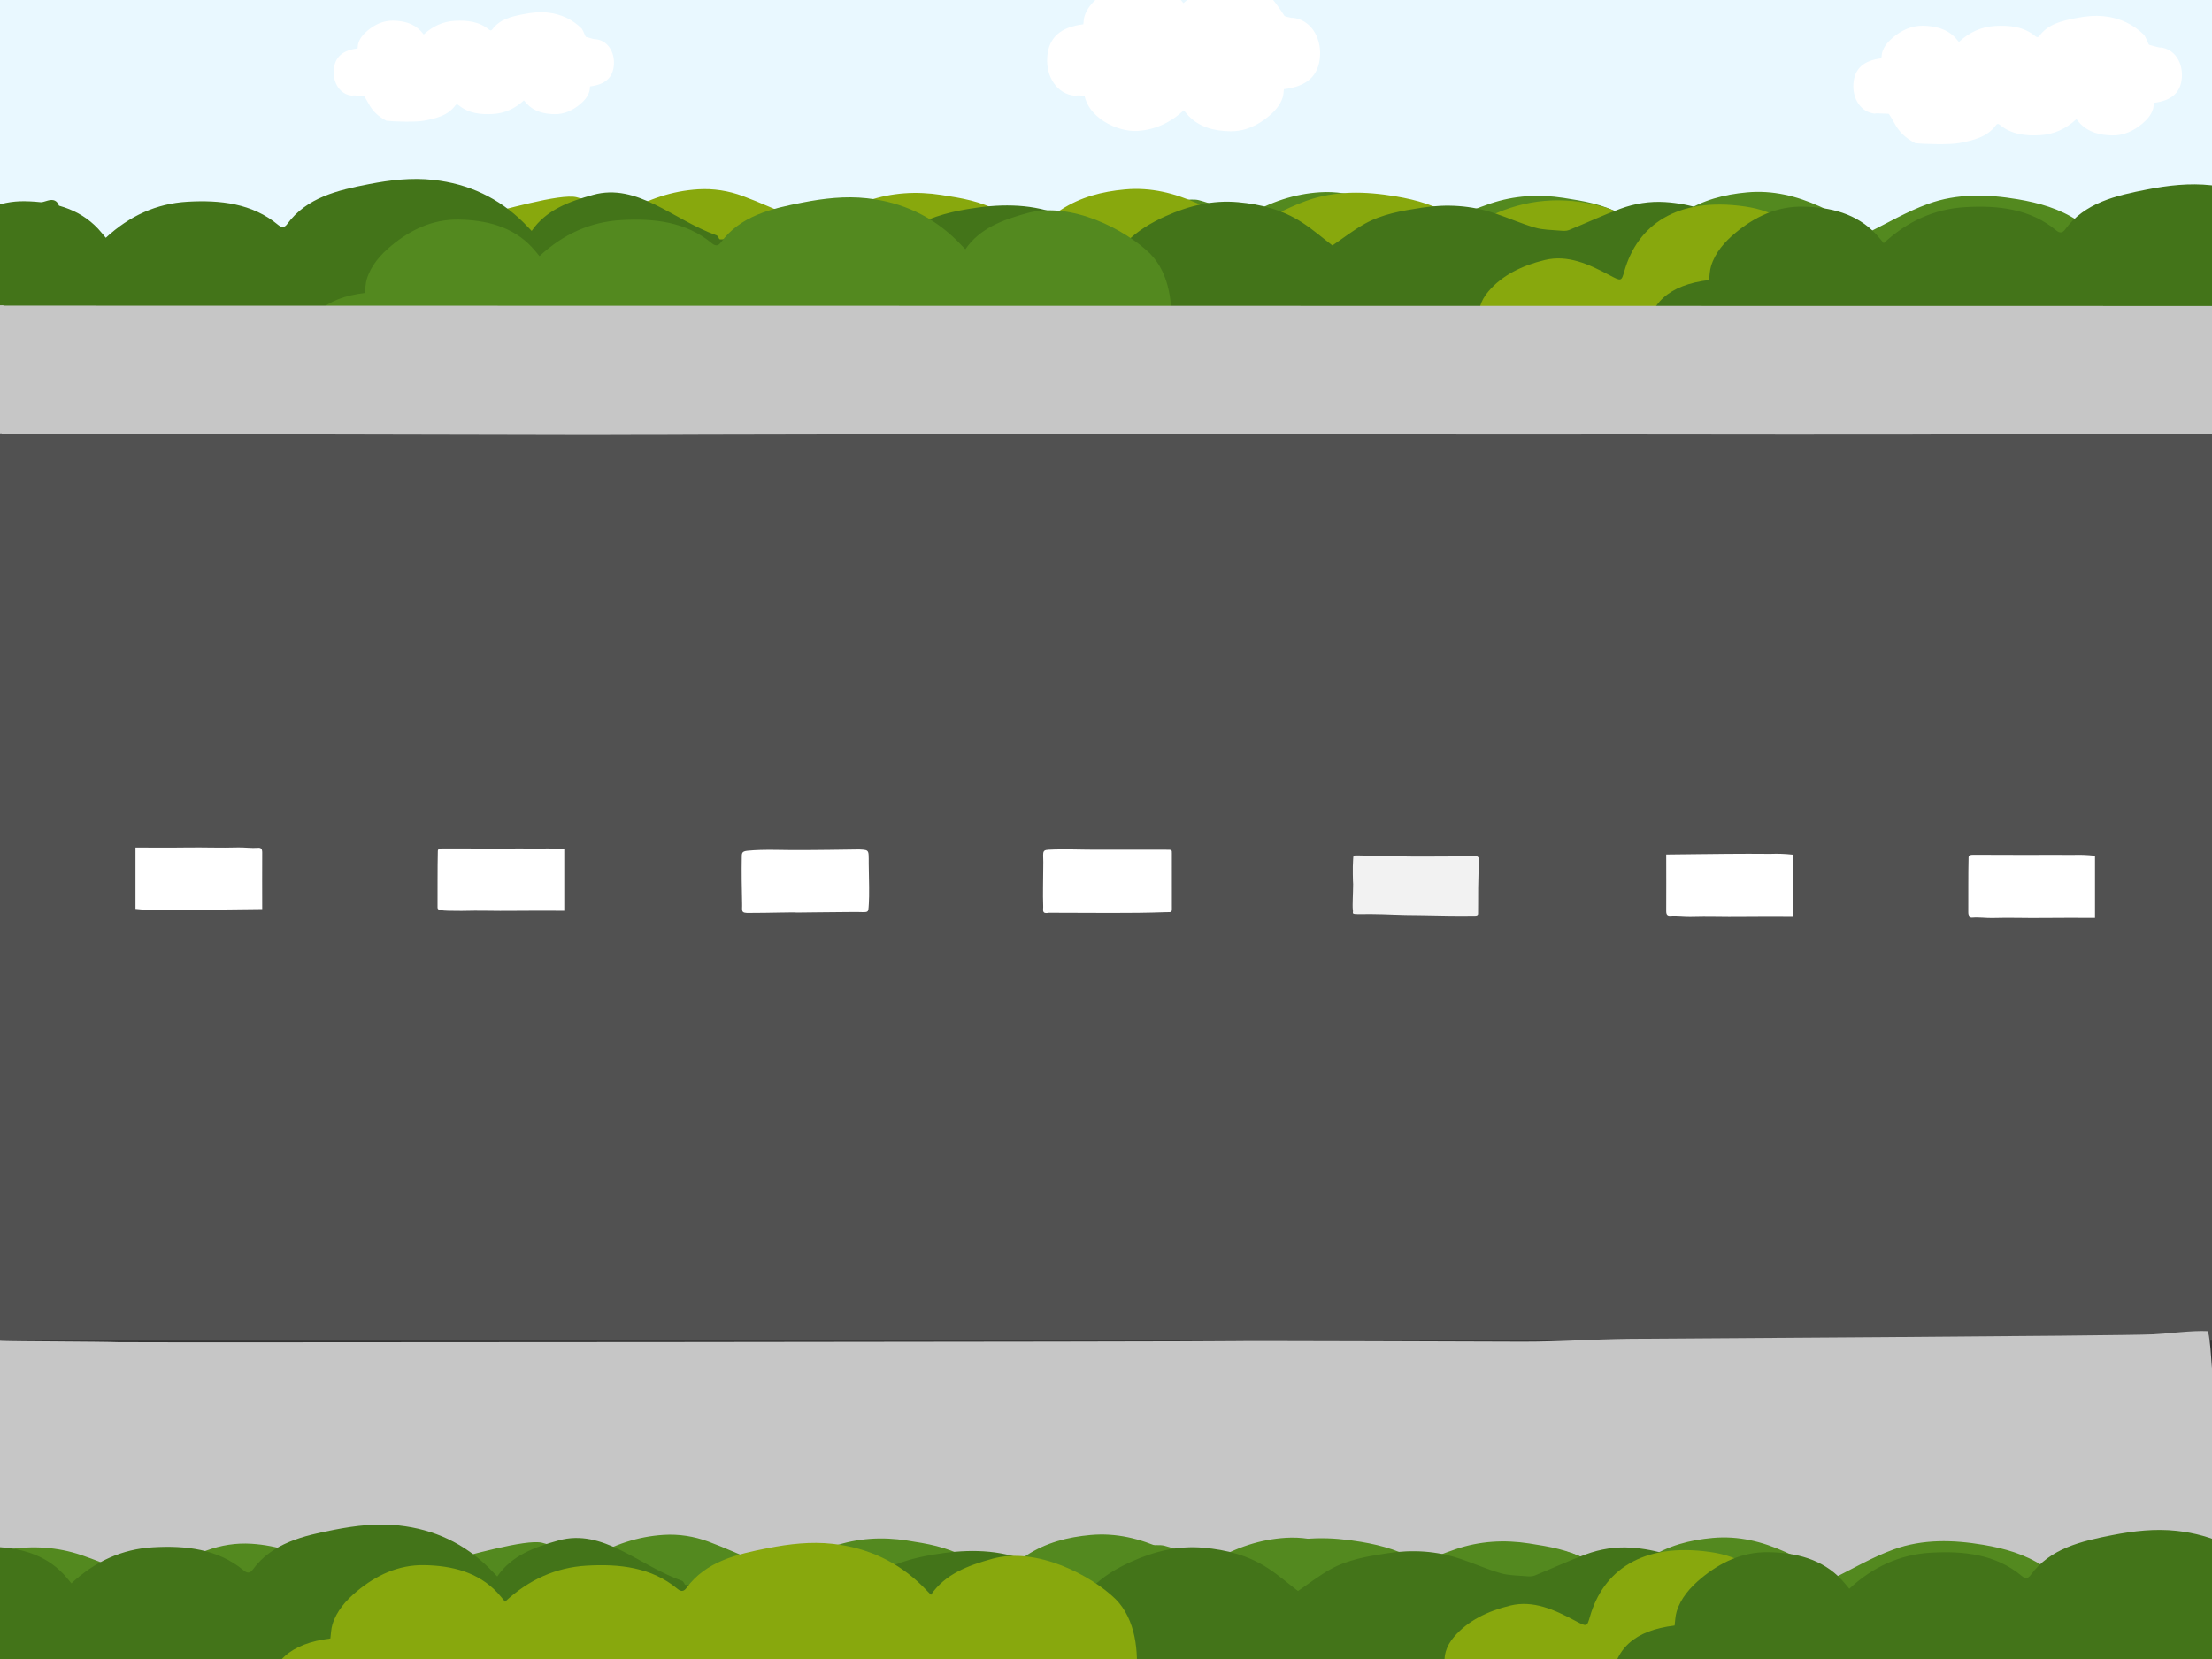 <?xml version="1.0" encoding="utf-8"?>
<!-- Generator: Adobe Illustrator 16.0.4, SVG Export Plug-In . SVG Version: 6.00 Build 0)  -->
<!DOCTYPE svg PUBLIC "-//W3C//DTD SVG 1.0//EN" "http://www.w3.org/TR/2001/REC-SVG-20010904/DTD/svg10.dtd">
<svg version="1.0" xmlns="http://www.w3.org/2000/svg" xmlns:xlink="http://www.w3.org/1999/xlink" x="0px" y="0px" width="2048px"
	 height="1536px" viewBox="0 0 2048 1536" enable-background="new 0 0 2048 1536" xml:space="preserve">
<rect x="0" y="0" width="2048" height="1536" fill="#333333" stroke="none"/>
<g id="Layer_1">
	<g>
		<path fill-rule="evenodd" clip-rule="evenodd" fill="#515151" d="M2062.829,399.015c0,280.941,0,561.373,0,842.263
			c-743.234,0-1486.16,0-2229.649,0c0-375.652,0.172-651.885,0.172-842.751C576.244,398.526,1319.158,399.015,2062.829,399.015z"/>
		<g>
			<g display="none">
				<path display="inline" fill-rule="evenodd" clip-rule="evenodd" fill="#FFFFFF" d="M1007.214,536.405
					c-9.045,0-14.502-0.048-23.699,0c-13.666,0.073-26.848-0.459-40.5,0c-23.881,0.804-48.874-0.759-72.751,0
					c-16.77,0.531-33.134-0.134-49.916,0c-22.701,0.183-54.798-0.016-77.499,0.153c-2.188,0.084-2.188,0.084-2.163-2
					c-0.287-3.949-0.056-14.096-0.255-17.793c-0.035-14.501-0.001-33,0.496-45.063c87.938-0.767,177.227,0.776,266.287,0
					C1007.903,492.724,1007.6,514.223,1007.214,536.405z"/>
				<path display="inline" fill-rule="evenodd" clip-rule="evenodd" fill="#FFFFFF" d="M1008.762,597.51
					c0,10.204,0.037,21.001-0.008,31.803c-0.037,8.859-0.264,17.718-0.221,26.577c0.022,5.363-1.411,6.633-6.296,6.537
					c-11.919-0.234-23.849-0.059-35.771-0.092c-22.068-0.062-44.136-0.125-66.203-0.238c-14.689-0.075-27.897,0.583-42.583,0.356
					c-19.004-0.289-38,0.17-57-0.021c-18.733-0.188-38.952-0.18-58.499-0.18c0-20.823,0-42.868,0-64.742
					C829.919,597.51,918.595,597.51,1008.762,597.51z"/>
				<path display="inline" fill-rule="evenodd" clip-rule="evenodd" fill="#FFFFFF" d="M1007.122,794.471
					c-9.085,0-18.036,0.216-27.274,0.265c-13.721,0.073-27.458-0.08-41.168,0.383c-23.982,0.809-48.222-1.354-72.199-0.593
					c-16.841,0.535-33.701,0.438-50.555,0.571c-22.798,0.186-44.017-0.876-66.813-0.707c-7.391,0.053-7.779-0.314-8.105-8.59
					c-0.148-3.725-0.117-7.457-0.317-11.175c-0.634-11.644,0.326-24.208,0.248-36.493c-0.018-2.809-1.167-9.742,4.242-8.565
					c88.306-0.772,172.504,0.978,261.942,0.196C1008.482,750.039,1005.713,773.509,1007.122,794.471z"/>
				<path display="inline" fill-rule="evenodd" clip-rule="evenodd" fill="#FFFFFF" d="M1000.347,859.323
					c4.175,0.154,6.994,0.899,6.87,5.9c-0.224,9.02,0.034,19.123-0.003,28.041c-0.038,8.959-0.12,15.438-0.077,24.398
					c0.024,5.423-1.412,6.708-6.306,6.61c-11.939-0.236-23.208,0.775-35.151,0.741c-22.105-0.063-44.514,0.592-66.619,0.478
					c-14.716-0.076-29.431-0.151-44.141-0.38c-19.035-0.292-38.066-0.883-57.1-1.077c-18.766-0.189-37.534-0.042-57.119-0.042
					c0-20.459,0-39.688,0-61.103c0-3.568,1.113-2.892,3.646-2.834C832.238,860.057,910.021,859.323,1000.347,859.323z"/>
				<path display="inline" fill-rule="evenodd" clip-rule="evenodd" fill="#FFFFFF" d="M740.874,1113.376
					c9.084,0.002,18.036-0.213,27.274-0.26c13.72-0.07,27.458,0.086,41.168-0.375c23.982-0.805,48.221,1.362,72.199,0.605
					c16.841-0.532,33.701-0.432,50.554-0.562c22.798-0.183,44.017,0.883,66.813,0.718c7.393-0.053,7.78,0.316,8.104,8.591
					c0.146,3.726,0.116,7.458,0.317,11.176c0.631,11.645-0.332,24.208-0.256,36.492c0.018,2.809,1.165,9.743-4.245,8.564
					c-88.306,0.757-172.503-1.007-261.941-0.241C739.505,1157.808,742.278,1134.339,740.874,1113.376z"/>
				<path display="inline" fill-rule="evenodd" clip-rule="evenodd" fill="#FFFFFF" d="M748.66,1051.525
					c-4.175-0.155-6.993-0.901-6.868-5.902c0.225-9.019-0.031-19.123,0.008-28.041c0.039-8.959,0.033-22.9-0.008-31.859
					c8.887-0.363,29.604,0.08,41.547,0.117c22.106,0.067,44.513-0.585,66.62-0.466c14.715,0.079,29.431,0.155,44.14,0.388
					c19.035,0.295,38.067,0.89,57.099,1.087c18.768,0.193,37.534,0.048,57.121,0.053c-0.005,20.458-0.007,39.688-0.012,61.103
					c0,3.567-1.113,2.892-3.646,2.833C916.769,1050.82,838.986,1051.542,748.66,1051.525z"/>
			</g>
			<g>
				<path fill-rule="evenodd" clip-rule="evenodd" fill="#F2F2F2" d="M1366.087,847.952c-19.535,0.306-29.453-0.121-50.633-0.441
					c-21.778-0.031-30.155-0.983-47.166-1.076c-2.707-0.014-10.996,0.235-13.719-0.042c-3.288-0.338-1.373-1.371-2.07-4.297
					c-0.468-3.784,0.285-15.453,0.307-23.442c-0.162-1.224-0.592-15.641-0.021-22.777c0.282-3.521-0.256-3.915,3.962-3.842
					c16.75,0.284,36.715,0.973,51.465,1.061c19.162,0.116,38.323-0.094,57.482-0.361c3.239-0.047,3.56,1.568,3.518,3.715
					c-0.169,8.539-0.507,17.074-0.63,25.614c-0.096,6.668,0.031,22.534-0.105,24.265
					C1368.337,848.058,1366.087,847.903,1366.087,847.952z"/>
				<path fill-rule="evenodd" clip-rule="evenodd" fill="#FFFFFF" d="M1542.681,791.194c19.098-0.113,38.126-0.532,56.167-0.607
					c13.974-0.057,25.65-0.195,40.333-0.002c6.794-0.254,13.334-0.057,20.833,0.776c0,19.011,0,37.212,0,56.896
					c-16.182,0-31.657-0.188-47.132,0.048c-17.112,0.258-30.923-0.463-48.034,0.055c-4.864,0.145-13.031-0.844-17.876-0.38
					c-3.26,0.311-4.316-0.95-4.291-4.43C1542.798,826.995,1542.681,809.771,1542.681,791.194z"/>
				<path fill-rule="evenodd" clip-rule="evenodd" fill="#FFFFFF" d="M1826.972,791.455c20.098-0.119,33.501,0.202,50.542,0.132
					c13.974-0.057,26.65-0.195,41.333-0.002c6.794-0.254,13.334-0.057,20.833,0.775c0,19.012,0,37.213,0,56.897
					c-16.182,0-31.657-0.188-47.132,0.048c-17.112,0.258-30.923-0.463-48.034,0.055c-4.864,0.145-13.031-0.844-17.876-0.38
					c-3.26,0.311-4.316-0.95-4.291-4.43c0.104-14.714-0.131-34.325,0.268-50.7C1822.664,791.801,1824.44,791.429,1826.972,791.455z"
					/>
				<path fill-rule="evenodd" clip-rule="evenodd" fill="#FFFFFF" d="M242.771,841.744c-19.098,0.113-37.126,0.531-55.167,0.606
					c-13.974,0.058-26.65,0.196-41.333,0.002c-6.794,0.254-13.334,0.057-20.833-0.776c0-19.01,0-37.211,0-56.896
					c16.182,0,31.657,0.189,47.132-0.047c17.112-0.258,30.923,0.463,48.034-0.055c4.864-0.145,13.031,0.844,17.876,0.379
					c3.26-0.311,4.316,0.951,4.291,4.43C242.653,805.943,242.771,823.166,242.771,841.744z"/>
				<path fill-rule="evenodd" clip-rule="evenodd" fill="#FFFFFF" d="M409.729,785.537c19.098-0.113,32.501,0.206,50.542,0.132
					c13.974-0.057,26.65-0.195,41.333-0.002c6.794-0.254,13.334-0.057,20.833,0.775c0,19.012,0,37.212,0,56.897
					c-16.182,0-31.657-0.189-47.132,0.047c-17.112,0.258-30.923-0.463-48.034,0.055c-19.959,0.02-22.173-0.48-22.173-3.182
					c0.104-14.715-0.125-35.952,0.273-52.327C405.422,785.883,407.198,785.511,409.729,785.537z"/>
			</g>
			<path fill-rule="evenodd" clip-rule="evenodd" fill="#FFFFFF" d="M694.46,845.35c-9.326,0.341-7.074-1.869-7.37-8.867
				c-0.339-11.496-0.563-31.481-0.331-41.875c0.04-4.452-0.256-6.371,5.202-6.932c15.699-1.611,33.497-0.39,53.374-0.62
				c8.996-0.104,13.121-0.152,22.746-0.209c5.129-0.03,22.13-0.249,27.373-0.373c10.925,0.62,8.374-0.098,8.968,19.812
				c0.205,6.883,0.479,23.586-0.008,30.46c-0.693,9.87,0.746,7.551-15.079,7.735c-20.832,0.079-45.33,0.525-51.457,0.52
				C733.985,844.573,711.633,845.383,694.46,845.35z"/>
			<path fill-rule="evenodd" clip-rule="evenodd" fill="#FFFFFF" d="M1084.979,790.224c0,16.045,0.066,30.852,0.011,46.5
				c-0.031,9.121,0.855,7.685-6.024,7.935c-33.47,1.204-65.165,0.535-107.799,0.535c-6.627,1.28-5.302-2.22-5.302-5.47
				c-0.45-13.51,0-23.016,0.037-37.419c0.389-12.59-1.982-15.223,4.822-15.578c14.359-0.749,30.307,0,43.297,0
				c21.648,0,46.252,0,65.828,0C1085.013,786.727,1085.013,786.727,1084.979,790.224z"/>
		</g>
	</g>
	<g>
		<path fill-rule="evenodd" clip-rule="evenodd" fill="#515151" d="M1.513,299.949c0,429.121,0,857.462,0,1286.504
			c-682.346,0-1364.409,0-2046.987,0c0-573.785,0.158-995.714,0.158-1287.251C-1363.285,299.202-681.233,299.949,1.513,299.949z"/>
	</g>
	<g>
		<g>
			<rect x="-2111.242" y="-58.84" fill-rule="evenodd" clip-rule="evenodd" fill="#E9F8FF" width="2177.755" height="453.917"/>
			<rect x="39.482" y="-59.057" fill-rule="evenodd" clip-rule="evenodd" fill="#E9F8FF" width="2177.755" height="453.917"/>
		</g>
		<g>
			<g>
				<g>
					<path fill-rule="evenodd" clip-rule="evenodd" fill="#FFFFFF" d="M1017.669,88.645c-1.565,0.917-21.083-0.949-22.702,0
						c-16.256-1.627-26.562-17.418-25.4-35.548c1.176-18.316,12.268-28.083,33.447-30.628c0.332-2.432,0.338-5.03,1.08-7.435
						c2.209-7.179,7.17-12.814,13.035-17.688c10.064-8.37,21.859-14.043,35.543-13.832c14.715,0.226,28.665,3.643,38.934,14.588
						c1.446,1.541,2.731,3.208,4.092,4.817c12.549-11.648,26.912-18.173,43.238-19.132c17.293-1.015,24.718,3.143,38.514,14.679
						c2.131,1.78,52.561,66.216,12.158,75.98C1182.312,76.209,1016.232,86.913,1017.669,88.645z"/>
					<path fill-rule="evenodd" clip-rule="evenodd" fill="#FFFFFF" d="M1171.331,10.501c1.565-0.917,23.804,6.877,25.423,5.928
						c16.255,1.627,26.562,17.419,25.4,35.548c-1.176,18.316-12.268,28.082-33.447,30.627c-0.332,2.433-0.338,5.029-1.08,7.435
						c-2.209,7.178-7.17,12.813-13.035,17.687c-10.064,8.37-21.859,14.044-35.543,13.833c-14.715-0.226-28.665-3.643-38.934-14.588
						c-1.446-1.542-2.731-3.208-4.092-4.817c-12.55,11.648-26.912,18.173-43.239,19.131c-17.292,1.016-47.903-11.926-49.433-37.955
						c-2.131-1.78,30.324-39.774,22.937-59.849C1023.696,16.438,1164.453-3.164,1171.331,10.501z"/>
				</g>
				<g>
					<path fill-rule="evenodd" clip-rule="evenodd" fill="#FFFFFF" d="M340.766,88.546c-1.033,0.605-13.926-0.627-14.995,0
						c-10.737-1.075-17.546-11.506-16.778-23.481c0.777-12.099,8.104-18.55,22.094-20.231c0.219-1.606,0.224-3.322,0.713-4.911
						c1.459-4.742,4.736-8.464,8.61-11.684c6.649-5.528,14.44-9.276,23.478-9.137c9.721,0.149,18.936,2.406,25.718,9.636
						c0.956,1.018,1.804,2.119,2.703,3.182c8.29-7.694,17.776-12.004,28.562-12.638c11.422-0.67,22.773,0.531,31.886,8.151
						c1.408,1.176,2.349,0.743,3.118-0.309c6.871-9.397,17.744-11.88,28.736-14.021c7.389-1.439,14.889-2.307,22.472-1.477
						c12.514,1.368,23.012,6.407,31.581,14.882c0.981,0.971,22.43,43.15-4.259,49.599C529.584,77.274,339.817,87.402,340.766,88.546
						z"/>
					<path fill-rule="evenodd" clip-rule="evenodd" fill="#FFFFFF" d="M534.823,32.386c1.034-0.605,15.724,4.543,16.793,3.916
						c10.737,1.075,17.545,11.506,16.778,23.481c-0.777,12.099-8.104,18.549-22.094,20.231c-0.219,1.606-0.224,3.322-0.713,4.911
						c-1.459,4.742-4.736,8.464-8.61,11.683c-6.649,5.528-14.44,9.276-23.478,9.137c-9.721-0.149-18.936-2.406-25.718-9.636
						c-0.956-1.019-1.805-2.119-2.703-3.182c-8.29,7.694-17.776,12.004-28.562,12.637c-11.422,0.671-22.773-0.531-31.886-8.151
						c-1.408-1.176-2.349-0.743-3.118,0.309c-6.871,9.397-17.744,11.88-28.736,14.021c-7.389,1.439-27.402,0.938-34.985,0.109
						c-17.026-9.056-15.442-18.342-24.013-26.816c-0.98-0.971-1.922-1.974-2.919-3.002c-21.843-13.253-9.953-4.021-14.833-17.281
						C314.315,60.1,530.28,23.36,534.823,32.386z"/>
				</g>
				<g>
					<path fill-rule="evenodd" clip-rule="evenodd" fill="#FFFFFF" d="M1753.242,105.218c-1.211,0.71-16.327-0.735-17.581,0
						c-12.589-1.261-20.571-13.49-19.672-27.53c0.912-14.186,9.501-21.749,25.904-23.721c0.257-1.883,0.262-3.895,0.836-5.757
						c1.711-5.56,5.553-9.924,10.096-13.699c7.796-6.482,16.931-10.876,27.525-10.712c11.397,0.175,22.201,2.821,30.153,11.297
						c1.121,1.194,2.115,2.485,3.169,3.731c9.721-9.021,20.843-14.075,33.487-14.817c13.392-0.786,26.701,0.623,37.385,9.557
						c1.651,1.378,2.754,0.871,3.657-0.362c8.054-11.018,20.803-13.929,33.689-16.44c8.664-1.687,17.457-2.704,26.349-1.731
						c14.672,1.604,26.98,7.512,37.028,17.449c1.149,1.139,26.296,50.591-4.994,58.153
						C1974.625,92.002,1752.131,103.877,1753.242,105.218z"/>
					<path fill-rule="evenodd" clip-rule="evenodd" fill="#FFFFFF" d="M1980.767,39.374c1.212-0.71,18.435,5.326,19.689,4.591
						c12.589,1.26,20.57,13.491,19.671,27.531c-0.909,14.185-9.501,21.749-25.903,23.72c-0.258,1.883-0.262,3.895-0.836,5.758
						c-1.712,5.56-5.554,9.923-10.095,13.698c-7.795,6.482-16.93,10.876-27.528,10.712c-11.395-0.175-22.198-2.821-30.151-11.297
						c-1.12-1.194-2.116-2.484-3.169-3.73c-9.719,9.021-20.843,14.074-33.486,14.816c-13.393,0.787-26.702-0.623-37.386-9.557
						c-1.651-1.378-2.754-0.872-3.656,0.362c-8.056,11.018-20.804,13.929-33.692,16.439c-8.662,1.687-32.128,1.101-41.019,0.128
						c-19.963-10.618-18.105-21.505-28.153-31.441c-1.15-1.139-2.254-2.314-3.423-3.52c-25.609-15.539-11.669-4.714-17.391-20.262
						C1722.23,71.866,1975.44,28.791,1980.767,39.374z"/>
				</g>
			</g>
		</g>
	</g>
	<g>
		<g>
			<path fill-rule="evenodd" clip-rule="evenodd" fill="#53891F" d="M-1108.292,373.942
				c15.117,26.927-26.675-170.627-19.179-172.229c14.951-3.198,71.774-20.106,86.721-16.167
				c12.617,3.326,24.825,8.525,36.806,13.842c3.582,1.592,5.675,1.838,8.844-0.031c20.607-12.149,42.703-19.646,66.646-21.156
				c14.248-0.899,28.207,1.329,41.445,6.21c16.075,5.929,31.643,13.253,47.542,19.693c2.41,0.98,5.452,0.784,8.152,0.545
				c7.818-0.688,15.914-0.626,23.344-2.782c12.603-3.653,24.684-9.058,37.146-13.237c22.092-7.408,44.55-8.79,67.704-5.209
				c18.382,2.845,36.602,5.818,52.947,15c10.448,5.872,20.004,13.351,29.749,19.969c8.68-6.648,17.988-14.762,28.232-21.403
				c17.873-11.584,37.764-16.743,59.044-18.673c23.89-2.166,45.812,3.368,67.106,12.919c13.508,6.052,26.2,13.671,36.771,24.316
				c2.6,2.615,4.437,1.925,7.402,0.438c18.666-9.354,36.914-20.021,56.43-27.08c26.784-9.684,54.868-8.938,82.854-4.219
				c19.714,3.323,38.603,8.673,55.509,19.818c1.472,0.97,3.293,1.792,4.204,3.181c5.114,7.791,10.415,4.733,16.55,1.179
				c31.491-18.259,65.317-24.479,101.083-18.006c17.011,3.079,33.228,8.643,46.446,20.848c1.4,1.291,4.802,1.332,6.914,0.71
				c8.825-2.596,17.384-6.184,26.286-8.436c12.958-3.277,25.706-0.251,38.395,2.678c15.307,3.531,27.131,13.289,38.969,22.6
				c9.399,7.398,15.26,18.275,17.703,29.781c3.701,17.475,5.74,35.33,7.952,53.089c0.518,4.184-0.551,8.824-1.894,12.921
				c-1.475,4.511,0.076,7.377,2.619,10.829c11.027,14.955,11.431,38.509-2.595,51.036c-2.662,2.374-6.292,3.939-9.741,4.986
				c-1.509,0.459-4.641-0.855-5.31-2.223C59.805,388.245-1112.786,375.35-1108.292,373.942z"/>
			<path fill-rule="evenodd" clip-rule="evenodd" fill="#437419" d="M-574.911,370.529c-2.73,1.6-4.702,2.753-7.527,4.409
				c-28.362-2.84-46.346-30.393-44.318-62.026c2.051-31.958,21.404-48.998,58.358-53.44c0.579-4.243,0.591-8.775,1.884-12.971
				c3.854-12.525,12.512-22.359,22.744-30.862c17.562-14.604,38.143-24.504,62.018-24.135c25.675,0.395,50.016,6.355,67.932,25.453
				c2.524,2.689,4.767,5.599,7.141,8.406c21.896-20.326,46.956-31.71,75.444-33.381c30.171-1.771,60.157,1.402,84.228,21.53
				c3.719,3.107,6.203,1.964,8.237-0.815c18.147-24.822,46.87-31.382,75.904-37.037c19.519-3.802,39.329-6.093,59.36-3.902
				c33.055,3.615,60.785,16.927,83.423,39.313c2.591,2.563,5.075,5.214,7.711,7.929c13.31-19.459,34.619-27.234,56.792-33.369
				C85.567,174.246,0.665,359.79-3.028,359.633C-16.112,359.074-577.418,367.507-574.911,370.529z"/>
		</g>
		<g>
			<path fill-rule="evenodd" clip-rule="evenodd" fill="#53891F" d="M1042.433,373.725c15.116,26.927-26.675-170.627-19.179-172.229
				c14.951-3.198,71.774-20.106,86.721-16.167c12.617,3.326,24.825,8.525,36.806,13.842c3.582,1.592,5.675,1.838,8.844-0.031
				c20.607-12.149,42.703-19.646,66.646-21.156c14.248-0.899,28.207,1.329,41.445,6.21c16.075,5.929,31.643,13.253,47.542,19.693
				c2.41,0.98,5.452,0.784,8.152,0.545c7.818-0.688,15.914-0.626,23.344-2.782c12.603-3.653,24.684-9.058,37.146-13.237
				c22.092-7.408,44.55-8.79,67.704-5.209c18.382,2.845,36.602,5.818,52.947,15c10.448,5.872,20.004,13.351,29.749,19.969
				c8.68-6.648,17.988-14.762,28.232-21.403c17.873-11.584,37.764-16.743,59.044-18.673c23.89-2.166,45.812,3.368,67.106,12.919
				c13.508,6.052,26.2,13.671,36.771,24.316c2.6,2.615,4.437,1.925,7.402,0.438c18.666-9.354,36.914-20.021,56.43-27.08
				c26.784-9.684,54.868-8.938,82.854-4.219c19.714,3.323,38.603,8.673,55.509,19.818c1.472,0.97,3.293,1.792,4.204,3.181
				c5.114,7.791,10.415,4.733,16.55,1.179c31.491-18.259,65.317-24.479,101.083-18.006c17.011,3.079,33.228,8.643,46.446,20.848
				c1.4,1.291,4.802,1.332,6.914,0.71c8.825-2.596,17.384-6.184,26.286-8.436c12.958-3.277,25.706-0.251,38.395,2.678
				c15.307,3.531,27.131,13.289,38.969,22.6c9.399,7.398,15.26,18.275,17.703,29.781c3.701,17.475,5.74,35.33,7.952,53.089
				c0.518,4.184-0.551,8.824-1.894,12.921c-1.475,4.511,0.076,7.377,2.619,10.829c11.027,14.955,11.431,38.509-2.595,51.036
				c-2.662,2.374-6.292,3.939-9.741,4.986c-1.509,0.459-4.641-0.855-5.31-2.223C2210.529,388.027,1037.939,375.133,1042.433,373.725
				z"/>
			<path fill-rule="evenodd" clip-rule="evenodd" fill="#88A80D" d="M466.416,371.012c15.117,26.927-26.675-170.627-19.179-172.229
				c14.95-3.198,71.774-20.106,86.721-16.167c12.616,3.326,24.825,8.525,36.806,13.842c3.582,1.592,5.675,1.838,8.844-0.031
				c20.607-12.149,42.703-19.646,66.646-21.156c14.248-0.899,28.207,1.329,41.445,6.21c16.074,5.929,31.643,13.253,47.543,19.693
				c2.41,0.98,5.451,0.784,8.15,0.545c7.82-0.688,15.914-0.626,23.346-2.782c12.602-3.653,24.682-9.058,37.146-13.237
				c22.092-7.408,44.549-8.79,67.703-5.209c18.381,2.845,36.602,5.818,52.947,15c10.448,5.872,20.004,13.351,29.75,19.969
				c8.678-6.648,17.987-14.762,28.231-21.403c17.874-11.584,37.764-16.743,59.044-18.673c23.891-2.166,45.812,3.368,67.105,12.919
				c13.509,6.052,26.201,13.671,36.772,24.316c2.6,2.615,4.437,1.925,7.402,0.438c18.666-9.354,36.914-20.021,56.43-27.08
				c26.784-9.684,54.868-8.938,82.854-4.219c19.714,3.323,38.603,8.673,55.509,19.818c1.472,0.97,3.293,1.792,4.204,3.181
				c5.114,7.791,10.415,4.733,16.55,1.179c31.491-18.259,65.317-24.479,101.083-18.006c17.011,3.079,33.228,8.643,46.446,20.848
				c1.4,1.291,4.802,1.332,6.914,0.71c8.825-2.596,17.384-6.184,26.286-8.436c12.958-3.277,25.706-0.251,38.395,2.678
				c15.307,3.531,27.131,13.289,38.969,22.6c9.399,7.398,15.26,18.275,17.703,29.781c3.701,17.475,5.74,35.33,7.952,53.089
				c0.518,4.184-0.551,8.824-1.894,12.921c-1.475,4.511,0.076,7.377,2.619,10.829c11.027,14.955,11.431,38.509-2.595,51.036
				c-2.662,2.374-6.292,3.939-9.741,4.986c-1.509,0.459-4.641-0.855-5.31-2.223C1634.513,385.315,461.922,372.42,466.416,371.012z"
				/>
			<path fill-rule="evenodd" clip-rule="evenodd" fill="#437419" d="M552.706,398.547c-0.669,1.368-3.801,2.683-5.31,2.224
				c-3.449-1.047-7.079-2.613-9.741-4.986c-14.025-12.527-13.622-36.081-2.595-51.036c2.543-3.452,4.094-6.318,2.619-10.829
				c-1.343-4.098-2.411-8.738-1.894-12.921c2.212-17.759,4.251-35.614,7.952-53.089c2.443-11.506,8.304-22.383,17.703-29.781
				c11.838-9.312,23.662-19.069,38.969-22.6c12.688-2.929,25.437-5.955,38.395-2.678c8.902,2.252,17.461,5.84,26.286,8.436
				c2.112,0.622,5.514,0.581,6.914-0.71c13.219-12.206,29.436-17.769,46.446-20.848c35.766-6.473,69.592-0.253,101.083,18.006
				c6.135,3.555,11.436,6.612,16.55-1.179c0.911-1.389,2.732-2.211,4.204-3.181c16.906-11.145,35.795-16.495,55.509-19.818
				c27.985-4.719,56.069-5.465,82.854,4.219c19.516,7.059,37.765,17.726,56.43,27.08c2.966,1.487,4.802,2.178,7.402-0.438
				c10.571-10.645,23.264-18.264,36.772-24.316c21.294-9.551,43.215-15.084,67.105-12.919c21.28,1.93,41.171,7.088,59.044,18.673
				c10.244,6.641,19.553,14.754,28.232,21.403c9.745-6.618,19.301-14.097,29.749-19.969c16.346-9.182,34.565-12.156,52.947-15
				c23.154-3.581,45.612-2.199,67.704,5.209c12.463,4.179,24.544,9.583,37.146,13.237c7.43,2.156,15.525,2.094,23.344,2.782
				c2.7,0.239,5.742,0.435,8.152-0.545c15.899-6.44,31.467-13.765,47.542-19.693c13.238-4.881,27.197-7.11,41.446-6.21
				c23.941,1.511,46.039,9.007,66.645,21.156c3.17,1.869,5.262,1.623,8.846,0.031c11.98-5.317,24.188-10.516,36.805-13.842
				c14.946-3.939,30.22-1.346,45.17,1.853c7.496,1.602,7.256,213.471,22.372,186.544
				C1725.998,384.219,553.408,397.113,552.706,398.547z"/>
			<path fill-rule="evenodd" clip-rule="evenodd" fill="#437419" d="M-70.277,365.311c-2.73,1.6-4.702,2.753-7.527,4.409
				c-28.362-2.84-46.346-30.393-44.318-62.025c2.051-31.959,21.404-48.999,58.358-53.44c0.579-4.243,0.591-8.775,1.884-12.972
				c3.854-12.525,12.512-22.358,22.744-30.862c17.562-14.604,38.143-24.504,62.018-24.135c25.675,0.395,50.016,6.355,67.932,25.453
				c2.524,2.689,4.767,5.598,7.141,8.405c21.896-20.325,46.956-31.71,75.444-33.382c30.171-1.771,60.157,1.402,84.228,21.531
				c3.719,3.106,6.203,1.963,8.237-0.815c18.147-24.822,46.87-31.382,75.904-37.037c19.519-3.802,39.329-6.093,59.36-3.901
				c33.055,3.614,60.785,16.926,83.423,39.312c2.591,2.564,5.075,5.215,7.711,7.93c13.31-19.459,34.619-27.234,56.792-33.369
				c41.148-11.385,74.053,23.079,114.185,37.37c11.153,3.975,10.808,119.517,7.114,119.36
				C657.268,336.584-72.784,362.289-70.277,365.311z"/>
			<path fill-rule="evenodd" clip-rule="evenodd" fill="#53891F" d="M331.251,382.312c-2.73,1.6-4.702,2.753-7.527,4.409
				c-28.362-2.84-46.346-30.393-44.318-62.025c2.051-31.959,21.404-48.999,58.358-53.44c0.579-4.243,0.591-8.775,1.884-12.972
				c3.854-12.525,12.512-22.358,22.744-30.862c17.562-14.604,38.143-24.504,62.018-24.135c25.675,0.395,50.016,6.355,67.932,25.453
				c2.524,2.689,4.767,5.598,7.141,8.405c21.896-20.325,46.956-31.71,75.444-33.382c30.171-1.771,60.157,1.402,84.228,21.531
				c3.719,3.106,6.203,1.963,8.237-0.815c18.147-24.822,46.87-31.382,75.904-37.037c19.519-3.802,39.329-6.093,59.36-3.901
				c33.055,3.614,60.785,16.926,83.423,39.312c2.591,2.564,5.075,5.215,7.711,7.93c13.31-19.459,34.619-27.234,56.792-33.369
				c41.148-11.385,91.656,15.37,114.185,37.37c37.472,37.92,10.808,119.517,7.114,119.36
				C1058.796,353.585,328.744,379.289,331.251,382.312z"/>
			<path fill-rule="evenodd" clip-rule="evenodd" fill="#88A80D" d="M1677.396,234.922c16.424-7.851,22.482,148.268-41.013,133.898
				c-45.661-10.34-243.619-33.205-238.353-37.677c-3.149-2.58-6.041-5.083-9.107-7.418c-21.538-16.422-25.686-36.546-10.833-53.977
				c12.547-14.717,30.879-23.9,52.208-29.031c21.213-5.109,40.756,3.917,59.15,13.677c11.754,6.232,11.709,6.28,14.471-3.337
				c12.065-42.206,48.022-69.127,111.701-59.892C1644.092,195.288,1662.188,207.851,1677.396,234.922z"/>
			<path fill-rule="evenodd" clip-rule="evenodd" fill="#437419" d="M1575.813,370.312c-2.73,1.6-4.702,2.753-7.527,4.409
				c-28.362-2.84-46.346-30.393-44.318-62.026c2.051-31.958,21.404-48.998,58.358-53.44c0.579-4.243,0.591-8.775,1.884-12.971
				c3.854-12.525,12.512-22.359,22.744-30.862c17.562-14.604,38.143-24.504,62.018-24.135c25.675,0.395,50.016,6.355,67.932,25.453
				c2.524,2.689,4.767,5.599,7.141,8.406c21.896-20.326,46.956-31.71,75.444-33.381c30.171-1.771,60.157,1.402,84.228,21.53
				c3.719,3.107,6.203,1.964,8.237-0.815c18.147-24.822,46.87-31.382,75.904-37.037c19.519-3.802,39.329-6.093,59.36-3.902
				c33.055,3.615,60.785,16.927,83.423,39.313c2.591,2.563,5.075,5.214,7.711,7.929c13.31-19.459,34.619-27.234,56.792-33.369
				c41.148-11.384-43.754,174.159-47.447,174.003C2134.612,358.857,1573.307,367.29,1575.813,370.312z"/>
		</g>
	</g>
	<g>
		<path fill-rule="evenodd" clip-rule="evenodd" fill="#C6C6C6" d="M2049.023,401.912c-4.347,0.026-8.692,0.069-13.042,0.075
			c-7.236,0.01-14.473-0.01-21.713-0.006c-29.359,0.014-160.553,0.101-173.594,0.15c-11.25,0.041-22.527,0.029-33.789,0.061
			c-16.451,0.045-32.891,0.134-49.346,0.159c-15.642,0.024-37.295-0.017-52.944-0.013c-16.233,0.004-26.467,0.026-42.701,0.043
			c-14.599,0.016-145.899-0.137-162.37-0.149c-7.596-0.005-15.191-0.037-22.779-0.023c-8.66,0.015-17.307,0.081-25.968,0.096
			c-6.049,0.01-12.105-0.037-18.162-0.04c-6.751-0.005-106.524-0.023-121.559-0.017c-13.522,0.005-27.041,0.001-40.562-0.006
			c-19.113-0.008-121.499-0.027-133.902-0.043c-6.663-0.009-80.301-0.089-86.014-0.097c-4.819-0.007-9.646,0.042-14.473,0.047
			c-1.333,0.001-2.674-0.07-4.988-0.136c-3.929,0.3-30.17,0.267-37.4-0.125c-1.783,0.178-3.242,0.325-6.816,0.129
			c-2.227-0.122-7.107-0.083-9.471,0.054c-4.705,0.271-8.195,0.07-12.327-0.04c-1.593-0.042-62.224,0.168-69.134-0.016
			c-3.885-0.104-8.548,0.004-12.855,0.023c-10.674,0.046-21.343,0.122-32.021,0.138c-11.221,0.017-22.469,0.007-33.669-0.046
			c-6.534-0.031-158.066,0.287-165.245,0.315c-14.469,0.058-28.932,0.128-43.406,0.168c-9.604,0.028-19.23,0-28.838,0.022
			c-10.328,0.022-20.646,0.081-30.975,0.107c-2.557,0.006-415.335-0.83-415.916-0.856c-7.018-0.326-107.75,0.032-113.768,0.044
			c-5.801,0.013-11.594,0.049-17.648,0.077c-0.1-0.189,0.482-118.789,0.377-118.99c16.785-0.063,2039.367,0.279,2046.829,0.3
			c1.543,0.005-1.009,118.35,0.507,118.422C2049.233,401.795,2049.13,401.853,2049.023,401.912z"/>
		<path fill-rule="evenodd" clip-rule="evenodd" fill="#C6C6C6" d="M-0.797,1241.355c19.863,0.688,92.367,0.621,110.41,1.309
			c9.953,0.383,1016.539-0.338,1032.645-1.041c8.678-0.389,229.17,0.463,266.973,0.568c32.775,0.092,65.568-2.172,98.357-2.65
			c16.068-0.227,455.014-2.674,485.801-4.197c14.477-0.721,36.092-3.654,50.387-2.941c7.105,0.355,18.83,378.258,0.092,366.67
			c-49.686,2.688-2017.475,2.736-2046.986,0C-3.625,1553.658-3.111,1334.658-0.797,1241.355z"/>
	</g>
	<g>
		<path fill-rule="evenodd" clip-rule="evenodd" fill="#C6C6C6" d="M3.196,401.253c-4.347,0.026-8.692,0.069-13.042,0.075
			c-7.236,0.01-14.473-0.01-21.713-0.006c-29.359,0.014-160.553,0.101-173.594,0.15c-11.25,0.041-22.527,0.029-33.789,0.061
			c-16.451,0.045-32.891,0.134-49.346,0.159c-15.642,0.024-37.295-0.017-52.944-0.013c-16.233,0.004-26.467,0.026-42.701,0.043
			c-14.599,0.016-145.899-0.137-162.37-0.149c-7.596-0.005-15.191-0.037-22.779-0.023c-8.66,0.015-17.307,0.081-25.968,0.096
			c-6.049,0.01-12.105-0.037-18.162-0.04c-6.751-0.005-106.524-0.023-121.559-0.017c-13.522,0.005-27.041,0.001-40.562-0.006
			c-19.113-0.008-121.499-0.027-133.902-0.043c-6.663-0.009-80.301-0.089-86.014-0.097c-4.819-0.007-9.646,0.042-14.473,0.047
			c-1.333,0.001-2.674-0.07-4.988-0.136c-3.929,0.3-30.17,0.267-37.4-0.125c-1.784,0.178-3.242,0.325-6.817,0.129
			c-2.226-0.122-7.106-0.083-9.47,0.054c-4.705,0.271-8.195,0.07-12.327-0.04c-1.592-0.042-62.223,0.168-69.133-0.016
			c-3.885-0.104-8.548,0.004-12.856,0.023c-10.673,0.046-21.343,0.122-32.022,0.138c-11.22,0.017-22.468,0.007-33.668-0.046
			c-6.534-0.031-158.066,0.287-165.246,0.315c-14.468,0.058-28.931,0.128-43.406,0.168c-9.604,0.028-19.229,0-28.837,0.022
			c-10.328,0.022-20.646,0.081-30.974,0.107c-2.557,0.006-415.335-0.83-415.916-0.856c-7.019-0.326-107.75,0.032-113.769,0.044
			c-5.801,0.013-11.594,0.049-17.648,0.077c-0.1-0.189,0.482-118.789,0.377-118.99c16.786-0.063,2039.367,0.279,2046.829,0.3
			c1.543,0.005-1.009,118.35,0.507,118.422C3.406,401.137,3.303,401.194,3.196,401.253z"/>
		<path fill-rule="evenodd" clip-rule="evenodd" fill="#C6C6C6" d="M-2046.624,1242.697c19.863,0.688,92.368,0.621,110.41,1.309
			c9.954,0.383,1016.54-0.338,1032.645-1.042c8.678-0.388,229.17,0.464,266.973,0.568c32.775,0.093,65.568-2.172,98.357-2.65
			c16.068-0.227,442.506,1.209,473.293-0.314c14.477-0.722,49.854,0.076,64.149,0.788c7.105,0.356,17.575,370.646-1.163,359.059
			c-49.686,2.688-2017.474,2.736-2046.987,0C-2049.453,1555-2048.938,1336-2046.624,1242.697z"/>
	</g>
	<g>
		<path fill-rule="evenodd" clip-rule="evenodd" fill="#53891F" d="M-756.16,1640.759c-0.669,1.367-3.801,2.682-5.31,2.223
			c-3.449-1.047-7.079-2.613-9.741-4.986c-14.025-12.526-13.622-36.08-2.595-51.035c2.543-3.453,4.094-6.318,2.619-10.83
			c-1.343-4.098-2.411-8.737-1.894-12.921c2.212-17.759,4.251-35.614,7.952-53.089c2.443-11.506,8.304-22.383,17.703-29.781
			c11.838-9.312,23.662-19.069,38.969-22.6c12.688-2.93,25.437-5.955,38.395-2.678c8.902,2.252,17.461,5.84,26.286,8.436
			c2.112,0.621,5.514,0.581,6.914-0.71c13.219-12.206,29.436-17.769,46.446-20.849c35.766-6.473,69.592-0.252,101.083,18.006
			c6.135,3.555,11.436,6.613,16.55-1.178c0.911-1.389,2.732-2.211,4.204-3.182c16.906-11.145,35.795-16.495,55.509-19.818
			c27.985-4.719,56.069-5.465,82.854,4.22c19.516,7.06,37.764,17.726,56.43,27.08c2.966,1.487,4.803,2.178,7.402-0.438
			c10.571-10.646,23.264-18.265,36.772-24.316c21.294-9.551,43.215-15.085,67.105-12.919c21.28,1.93,41.17,7.088,59.044,18.673
			c10.244,6.641,19.554,14.755,28.231,21.403c9.746-6.618,19.302-14.098,29.75-19.969c16.346-9.183,34.566-12.156,52.947-15.001
			c23.154-3.581,45.611-2.199,67.703,5.209c12.465,4.179,24.545,9.583,37.146,13.237c7.432,2.155,15.525,2.094,23.346,2.781
			c2.699,0.24,5.74,0.436,8.15-0.545c15.9-6.439,31.469-13.764,47.543-19.693c13.238-4.881,27.197-7.109,41.445-6.21
			c23.943,1.511,46.039,9.007,66.646,21.156c3.169,1.869,5.262,1.623,8.844,0.031c11.98-5.317,24.189-10.517,36.806-13.842
			c14.946-3.939,71.771,12.969,86.721,16.167c7.496,1.602-34.296,199.156-19.179,172.229
			C417.133,1626.43-755.458,1639.324-756.16,1640.759z"/>
		<path fill-rule="evenodd" clip-rule="evenodd" fill="#437419" d="M-735.116,1624.621c-2.73,1.6-4.702,2.753-7.527,4.409
			c-28.362-2.84-46.346-30.393-44.318-62.025c2.051-31.959,21.404-48.999,58.358-53.44c0.579-4.243,0.591-8.775,1.884-12.972
			c3.854-12.525,12.512-22.358,22.744-30.862c17.562-14.604,38.143-24.504,62.018-24.135c25.675,0.395,50.016,6.355,67.932,25.453
			c2.524,2.689,4.767,5.598,7.141,8.405c21.896-20.325,46.956-31.71,75.444-33.382c30.171-1.771,60.157,1.402,84.228,21.531
			c3.719,3.106,6.203,1.963,8.237-0.815c18.147-24.822,46.87-31.382,75.904-37.037c19.519-3.802,39.329-6.093,59.36-3.901
			c33.055,3.614,60.785,16.926,83.423,39.312c2.591,2.564,5.075,5.215,7.711,7.93c13.31-19.459,34.619-27.234,56.792-33.369
			c41.148-11.385,82.359-11.082,122.491,3.209c11.153,3.975,2.501,153.678-1.192,153.521
			C-7.571,1595.895-737.623,1621.599-735.116,1624.621z"/>
	</g>
	<g>
		<path fill-rule="evenodd" clip-rule="evenodd" fill="#53891F" d="M1010.559,1619.519c15.116,26.928-26.675-170.627-19.179-172.229
			c14.951-3.199,71.774-20.107,86.721-16.168c12.617,3.326,24.825,8.525,36.806,13.842c3.582,1.592,5.675,1.838,8.844-0.031
			c20.607-12.148,42.703-19.645,66.646-21.156c14.248-0.898,28.207,1.33,41.445,6.211c16.075,5.929,31.643,13.254,47.542,19.693
			c2.41,0.98,5.452,0.784,8.152,0.545c7.818-0.688,15.914-0.627,23.344-2.782c12.603-3.653,24.684-9.058,37.146-13.237
			c22.092-7.408,44.55-8.789,67.704-5.209c18.382,2.846,36.602,5.818,52.947,15.001c10.448,5.872,20.004,13.351,29.749,19.969
			c8.68-6.648,17.988-14.763,28.232-21.403c17.873-11.584,37.764-16.742,59.044-18.672c23.89-2.166,45.812,3.367,67.106,12.918
			c13.508,6.053,26.2,13.672,36.771,24.316c2.6,2.615,4.437,1.926,7.402,0.438c18.666-9.354,36.914-20.021,56.43-27.08
			c26.784-9.684,54.868-8.938,82.854-4.219c19.714,3.322,38.603,8.673,55.509,19.818c1.472,0.97,3.293,1.792,4.204,3.181
			c5.114,7.791,10.415,4.733,16.55,1.179c31.491-18.259,65.317-24.479,101.083-18.006c17.011,3.079,33.228,8.643,46.446,20.848
			c1.4,1.291,4.802,1.332,6.914,0.711c8.825-2.596,17.384-6.185,26.286-8.437c12.958-3.277,25.706-0.251,38.395,2.678
			c15.307,3.53,27.131,13.288,38.969,22.601c9.399,7.398,15.26,18.275,17.703,29.781c3.701,17.475,5.74,35.33,7.952,53.088
			c0.518,4.184-0.551,8.824-1.894,12.922c-1.475,4.511,0.076,7.377,2.619,10.829c11.027,14.955,11.431,38.509-2.595,51.036
			c-2.662,2.373-6.292,3.939-9.741,4.986c-1.509,0.459-4.641-0.855-5.31-2.224
			C2178.655,1633.821,1006.065,1620.927,1010.559,1619.519z"/>
		<path fill-rule="evenodd" clip-rule="evenodd" fill="#53891F" d="M434.542,1616.807c15.117,26.927-26.675-170.628-19.179-172.229
			c14.95-3.198,71.774-20.106,86.721-16.167c12.616,3.325,24.825,8.524,36.806,13.842c3.582,1.592,5.675,1.838,8.844-0.031
			c20.607-12.149,42.703-19.646,66.646-21.156c14.248-0.899,28.207,1.329,41.445,6.21c16.074,5.93,31.643,13.254,47.543,19.693
			c2.41,0.98,5.451,0.785,8.15,0.545c7.82-0.688,15.914-0.626,23.346-2.781c12.602-3.654,24.682-9.059,37.146-13.237
			c22.092-7.408,44.549-8.79,67.703-5.209c18.381,2.845,36.602,5.818,52.947,15.001c10.448,5.871,20.004,13.351,29.75,19.969
			c8.678-6.648,17.987-14.763,28.231-21.403c17.874-11.585,37.764-16.743,59.044-18.673c23.891-2.166,45.812,3.368,67.105,12.919
			c13.509,6.052,26.201,13.671,36.772,24.316c2.6,2.615,4.437,1.925,7.402,0.438c18.666-9.354,36.914-20.021,56.43-27.08
			c26.784-9.685,54.868-8.938,82.854-4.22c19.714,3.323,38.603,8.674,55.509,19.818c1.472,0.971,3.293,1.793,4.204,3.182
			c5.114,7.791,10.415,4.732,16.55,1.178c31.491-18.258,65.317-24.479,101.083-18.006c17.011,3.08,33.228,8.643,46.446,20.849
			c1.4,1.291,4.802,1.331,6.914,0.71c8.825-2.596,17.384-6.184,26.286-8.436c12.958-3.277,25.706-0.252,38.395,2.678
			c15.307,3.53,27.131,13.288,38.969,22.6c9.399,7.398,15.26,18.275,17.703,29.781c3.701,17.475,5.74,35.33,7.952,53.089
			c0.518,4.184-0.551,8.823-1.894,12.921c-1.475,4.512,0.076,7.377,2.619,10.83c11.027,14.955,11.431,38.509-2.595,51.035
			c-2.662,2.373-6.292,3.939-9.741,4.986c-1.509,0.459-4.641-0.855-5.31-2.223C1602.639,1631.109,430.048,1618.215,434.542,1616.807
			z"/>
		<path fill-rule="evenodd" clip-rule="evenodd" fill="#437419" d="M520.832,1644.342c-0.669,1.368-3.801,2.683-5.31,2.224
			c-3.449-1.047-7.079-2.613-9.741-4.986c-14.025-12.527-13.622-36.081-2.595-51.036c2.543-3.452,4.094-6.318,2.619-10.829
			c-1.343-4.098-2.411-8.738-1.894-12.922c2.212-17.758,4.251-35.613,7.952-53.088c2.443-11.506,8.304-22.383,17.703-29.781
			c11.838-9.312,23.662-19.07,38.969-22.601c12.688-2.929,25.437-5.955,38.395-2.678c8.902,2.252,17.461,5.841,26.286,8.437
			c2.112,0.621,5.514,0.58,6.914-0.711c13.219-12.205,29.436-17.769,46.446-20.848c35.766-6.473,69.592-0.253,101.083,18.006
			c6.135,3.555,11.436,6.612,16.55-1.179c0.911-1.389,2.732-2.211,4.204-3.181c16.906-11.146,35.795-16.496,55.509-19.818
			c27.985-4.719,56.069-5.465,82.854,4.219c19.516,7.06,37.765,17.727,56.43,27.08c2.966,1.488,4.802,2.178,7.402-0.438
			c10.571-10.645,23.264-18.264,36.772-24.316c21.294-9.551,43.215-15.084,67.105-12.918c21.28,1.93,41.171,7.088,59.044,18.672
			c10.244,6.641,19.553,14.755,28.232,21.403c9.745-6.618,19.301-14.097,29.749-19.969c16.346-9.183,34.565-12.155,52.947-15.001
			c23.154-3.58,45.612-2.199,67.704,5.209c12.463,4.18,24.544,9.584,37.146,13.237c7.43,2.155,15.525,2.094,23.344,2.782
			c2.7,0.239,5.742,0.436,8.152-0.545c15.899-6.439,31.467-13.765,47.542-19.693c13.238-4.881,27.197-7.109,41.446-6.211
			c23.941,1.512,46.039,9.008,66.645,21.156c3.17,1.869,5.262,1.623,8.846,0.031c11.98-5.316,24.188-10.516,36.805-13.842
			c14.946-3.939,30.22-1.346,45.17,1.854c7.496,1.602,7.256,213.471,22.372,186.543
			C1694.124,1630.013,521.534,1642.907,520.832,1644.342z"/>
		<path fill-rule="evenodd" clip-rule="evenodd" fill="#437419" d="M-102.151,1611.105c-2.73,1.6-4.702,2.753-7.527,4.409
			c-28.362-2.84-46.346-30.393-44.318-62.025c2.051-31.959,21.404-48.999,58.358-53.44c0.579-4.243,0.591-8.775,1.884-12.972
			c3.854-12.525,12.512-22.358,22.744-30.862c17.562-14.604,38.143-24.504,62.018-24.135c25.675,0.395,50.016,6.355,67.932,25.453
			c2.524,2.689,4.767,5.598,7.141,8.405c21.896-20.325,46.956-31.71,75.444-33.382c30.171-1.771,60.157,1.402,84.228,21.531
			c3.719,3.106,6.203,1.963,8.237-0.815c18.147-24.822,46.87-31.382,75.904-37.037c19.519-3.802,39.329-6.093,59.36-3.901
			c33.055,3.614,60.785,16.926,83.423,39.312c2.591,2.564,5.075,5.215,7.711,7.93c13.31-19.459,34.619-27.234,56.792-33.369
			c41.148-11.385,74.053,23.079,114.185,37.37c11.153,3.975,10.808,119.517,7.114,119.36
			C625.394,1582.379-104.658,1608.083-102.151,1611.105z"/>
		<path fill-rule="evenodd" clip-rule="evenodd" fill="#88A80D" d="M299.377,1628.106c-2.73,1.6-4.702,2.752-7.527,4.408
			c-28.362-2.84-46.346-30.393-44.318-62.025c2.051-31.959,21.404-48.998,58.358-53.439c0.579-4.244,0.591-8.775,1.884-12.973
			c3.854-12.525,12.512-22.357,22.744-30.861c17.562-14.604,38.143-24.504,62.018-24.135c25.675,0.395,50.016,6.355,67.932,25.453
			c2.524,2.689,4.767,5.598,7.141,8.404c21.896-20.324,46.956-31.709,75.444-33.381c30.171-1.771,60.157,1.402,84.228,21.531
			c3.719,3.105,6.203,1.963,8.237-0.816c18.147-24.822,46.87-31.381,75.904-37.037c19.519-3.801,39.329-6.092,59.36-3.9
			c33.055,3.613,60.785,16.926,83.423,39.312c2.591,2.564,5.075,5.215,7.711,7.93c13.31-19.459,34.619-27.234,56.792-33.369
			c41.148-11.385,91.656,15.369,114.185,37.369c37.472,37.921,10.808,119.518,7.114,119.361
			C1026.922,1599.38,296.87,1625.083,299.377,1628.106z"/>
		<path fill-rule="evenodd" clip-rule="evenodd" fill="#88A80D" d="M1645.521,1480.716c16.424-7.85,22.482,148.268-41.013,133.898
			c-45.661-10.34-243.619-33.205-238.353-37.677c-3.149-2.58-6.041-5.083-9.107-7.419c-21.538-16.422-25.686-36.546-10.833-53.977
			c12.547-14.717,30.879-23.9,52.208-29.031c21.213-5.109,40.756,3.918,59.15,13.677c11.754,6.232,11.709,6.28,14.471-3.337
			c12.065-42.206,48.022-69.127,111.701-59.892C1612.218,1441.083,1630.313,1453.646,1645.521,1480.716z"/>
		<path fill-rule="evenodd" clip-rule="evenodd" fill="#437419" d="M1543.939,1616.106c-2.73,1.6-4.702,2.753-7.527,4.408
			c-28.362-2.84-46.346-30.393-44.318-62.025c2.051-31.959,21.404-48.998,58.358-53.44c0.579-4.243,0.591-8.774,1.884-12.972
			c3.854-12.525,12.512-22.358,22.744-30.861c17.562-14.604,38.143-24.504,62.018-24.135c25.675,0.395,50.016,6.354,67.932,25.452
			c2.524,2.689,4.767,5.599,7.141,8.405c21.896-20.325,46.956-31.709,75.444-33.381c30.171-1.771,60.157,1.402,84.228,21.53
			c3.719,3.106,6.203,1.964,8.237-0.815c18.147-24.822,46.87-31.382,75.904-37.037c19.519-3.801,39.329-6.093,59.36-3.901
			c33.055,3.614,60.785,16.927,83.423,39.313c2.591,2.563,5.075,5.215,7.711,7.93c13.31-19.46,34.619-27.234,56.792-33.369
			c41.148-11.385-43.754,174.158-47.447,174.002C2102.738,1604.651,1541.433,1613.084,1543.939,1616.106z"/>
	</g>
</g>
<g id="Layer_3" display="none">
	<g display="inline">
		<g>
			<g>
				<path fill-rule="evenodd" clip-rule="evenodd" fill="#FFE20D" d="M225.883,1135.823c8.467,4.302,12.888,16.454,8.236,25.666
					c-1.071,2.122-4.17,4.157-6.576,4.488c-6.554,0.902-13.233,1.06-19.868,1.166c-10.307,0.165-20.618,0.044-31.484,0.044
					c-4.867-41.942-12.045-46.192-32.045-56.817c-24.753-13.15-41.5-3-62.841,6.125c-14.134,13.389-22.909,22.959-26.512,52.442
					c-22.343,0-44.599,0.407-66.831-0.122c-19.622-0.468-343.269,6.782-359.072,7.358c-8.974,0.326-22.977,0.361-31.944,0.907
					c4.118-1.962,0.256-29.836-0.573-27.188c-5.976-16.107-22.976-36.774-45.84-37.945c-15.504-0.649-40.335,3.277-51.11,16.945
					c-8.177,10.371-12.219,37.477-12.219,37.477c-0.837-3.031-56.879-12.442-56.726-12.481c-0.61-10.46-1.861-20.677-1.658-30.864
					c0.379-18.998,1.9-37.971,11.351-55.107c8.812-15.979,22.09-26.556,39.562-32.166c15.07-4.84,30.229-8.916,46.069-10.307
					c6.632-0.583,10.068-4.548,10.685-12.316c1.197-15.092,2.099-30.21,2.881-45.33c1.377-26.643,4.56-53.082,11.558-78.81
					c4.398-16.168,12.254-30.866,29.21-37.459c6.367-2.476,13.36-3.875,20.187-4.528c19.981-1.911,40.596-0.326,60.624-1.698
					c9.794-0.671,23.252-0.403,33.068-0.517c32.457-0.371,64.919-0.977,97.372-0.674c24.628,0.229,45.024-1.496,69.654-1.139
					c31.31,0.455,62.631,0.206,93.946,0.043c33.635-0.176,67.271-0.437,100.9-0.983c20.641-0.336,41.268-1.415,61.907-1.904
					c16.698-0.396,33.26,1.005,49.54,5.009c9.974,2.452,18.454,7.835,27.283,12.838c10.473,5.936,17.014,14.688,21.449,25.178
					c5.353,12.66,7.601,26.206,8.169,39.861c1.1,26.42,1.887,52.857,2.388,79.295c0.527,27.803,0.516,55.615,0.85,83.422
					c0.139,11.476,0.834,22.95,0.737,34.421C228.167,1125.157,226.77,1130.151,225.883,1135.823z"/>
				<path fill-rule="evenodd" clip-rule="evenodd" d="M55.048,1164.42c1.263-23.444,14.293-43.902,36.146-54.045
					c16.191-7.515,32.204-9.15,50.87-1.591c21,9,30.999,22.666,35.574,47.666c2.425,17,0.953,26.51-8.241,41.334
					c-11.243,15.336-18.611,18.726-36.366,24.639c-15.277,5.088-36.791,0.514-50.489-6.543
					C64.097,1206.378,56.48,1184.829,55.048,1164.42z"/>
				<path fill-rule="evenodd" clip-rule="evenodd" fill="#F4F4F2" d="M178.66,1167.698c0.015-8.391-2.597-22.578-7.337-32.126
					c3.4,0,14.355,0.048,17.959,0.048c10.802,0.001,23.522-0.141,34.321,0.027c11.289,0.176,18.301,15.785,13.793,26.225
					c-0.73,1.691-3.68,4.242-5.7,4.684c-3.695,0.805-7.568,1.023-11.372,1.062C208.387,1167.739,190.312,1167.698,178.66,1167.698z"
					/>
				<path fill-rule="evenodd" clip-rule="evenodd" fill="#FFA233" d="M223.813,1056.663c0,9.619,0,18.194,0,27.346
					c-7.706,0.359-15.436-0.103-23.161-0.14c-5.134-0.025-8.121-2.979-8.163-8.107c-0.035-4.396,0.376-9.099,2.005-13.088
					c0.936-2.29,4.515-4.42,7.207-4.895C208.655,1056.554,214.146,1056.663,223.813,1056.663z"/>
				<path fill-rule="evenodd" clip-rule="evenodd" fill="#AA0000" d="M224.474,1088.2c0,8.851,0,17.103,0,25.955
					c-7.83,0-17.218-0.628-24.912-0.999c-4.405-0.213-6.77-3.271-6.908-7.735c-0.092-2.979-0.375-6.026,0.108-8.93
					c0.647-3.896,3.096-6.742,7.209-7.198C207.231,1088.486,214.891,1088.644,224.474,1088.2z"/>
				<g>
					<path fill-rule="evenodd" clip-rule="evenodd" fill="#DCEBF4" d="M111.062,1004.968c0,6.667-3.597,8.689-9.299,9.028
						c-21.034,1.251-24.084,0.071-40.701,0.371c-35.662,0.643-51.332-0.019-85.666-1.012c-6.664-0.887-9.894-5.235-9.111-10.565
						c-1.184-33.762,0.569-61.352-0.561-95.115c-0.226-6.748,0.486-19.028-0.027-26c-0.56-7.588-0.56-11.594,9.36-11.594
						c52.095,0.634,68.5,1.396,120.672,0.642c12.666-0.183,12.666,1.05,13.333,9.579
						C110.876,925.655,109.227,959.056,111.062,1004.968z"/>
					<path fill-rule="evenodd" clip-rule="evenodd" fill="#DCEBF4" d="M203.896,1012.469c-25.465,0-50.123,0-77,0
						c-1.851-44.237-1.415-94.042-3.332-139.845c9.731,0,49.39,0.508,60.981,5.505c7.539,3.25,16.302,12.53,21.351,44.991
						c4.776,32.677,2.562,50.09,2.147,83.053C208.039,1006.479,208.15,1012.469,203.896,1012.469z"/>
				</g>
			</g>
			<path fill-rule="evenodd" clip-rule="evenodd" fill="#F4F4F2" d="M82.649,1164.765c0.686-12.764,7.78-23.901,19.678-29.424
				c8.815-4.09,17.532-4.98,27.694-0.865c11.433,4.9,16.877,12.34,19.367,25.951c1.321,9.254,0.519,14.432-4.487,22.502
				c-6.12,8.35-10.132,10.195-19.799,13.414c-8.314,2.77-20.029,0.28-27.486-3.562C87.575,1187.608,83.428,1175.876,82.649,1164.765
				z"/>
		</g>
		<path fill-rule="evenodd" clip-rule="evenodd" d="M227.393,1042.667c-4.162,0.02-20.643,0.73-24.422,0.746
			c-2.085,0.009-213.08,2.271-216.458,2.331c-1.819,0.033-48.036,0.492-55.96,0.573c-6.869,0.07-13.748,0.221-20.622,0.311
			c-3.368,0.043-95.382,1.104-101.84,1.226c-3.035,0.057-7.573,0.206-10.568,0.213c-1.488,0.004-3.105-13.044,0.796-12.684
			c10.421-0.205,422.894-4.58,429.074-4.55C227.397,1032.403,228.086,1039.433,227.393,1042.667z"/>
		<path fill-rule="evenodd" clip-rule="evenodd" d="M187.935,1071.947c-4.162,0.02-20.643,0.73-24.422,0.746
			c-2.085,0.009-171.132-0.056-174.51,0.005c-1.819,0.033-48.036,0.492-55.96,0.573c-6.869,0.07-13.748,0.221-20.622,0.311
			c-3.368,0.043-95.382,1.104-101.84,1.226c-3.035,0.057-7.573,0.206-10.568,0.213c-1.488,0.004-7.833-8.617,0.796-12.684
			c10.421-0.205,380.945-2.254,387.126-2.224C187.939,1061.684,188.628,1068.713,187.935,1071.947z"/>
	</g>
</g>
<g id="Layer_2" display="none">
	<path display="inline" opacity="0.2" fill-rule="evenodd" clip-rule="evenodd" fill="#777777" d="M0.513,0h-2047.725v857.696
		c1.377,6.206,1.628,12.534,1.631,18.869c0.001,3.271-0.572,6.492-1.631,9.511v137.049c7.405,153.295,11.559,306.77,0,459.807
		v52.877h441.932c21.104-1.239,42.218-2.223,63.324-2.975c86.205-3.068,172.464-1.69,258.673-4.701
		c78.229-2.732,156.325-5.139,234.601-5.801c58.399-0.494,116.979-0.934,175.199,4.388c22.709,2.076,45.553,4.712,68.002,9.089
		H0.513V806.477c-1.644-22.224-1.641-44.396,0-66.678V0z"/>
</g>
</svg>
